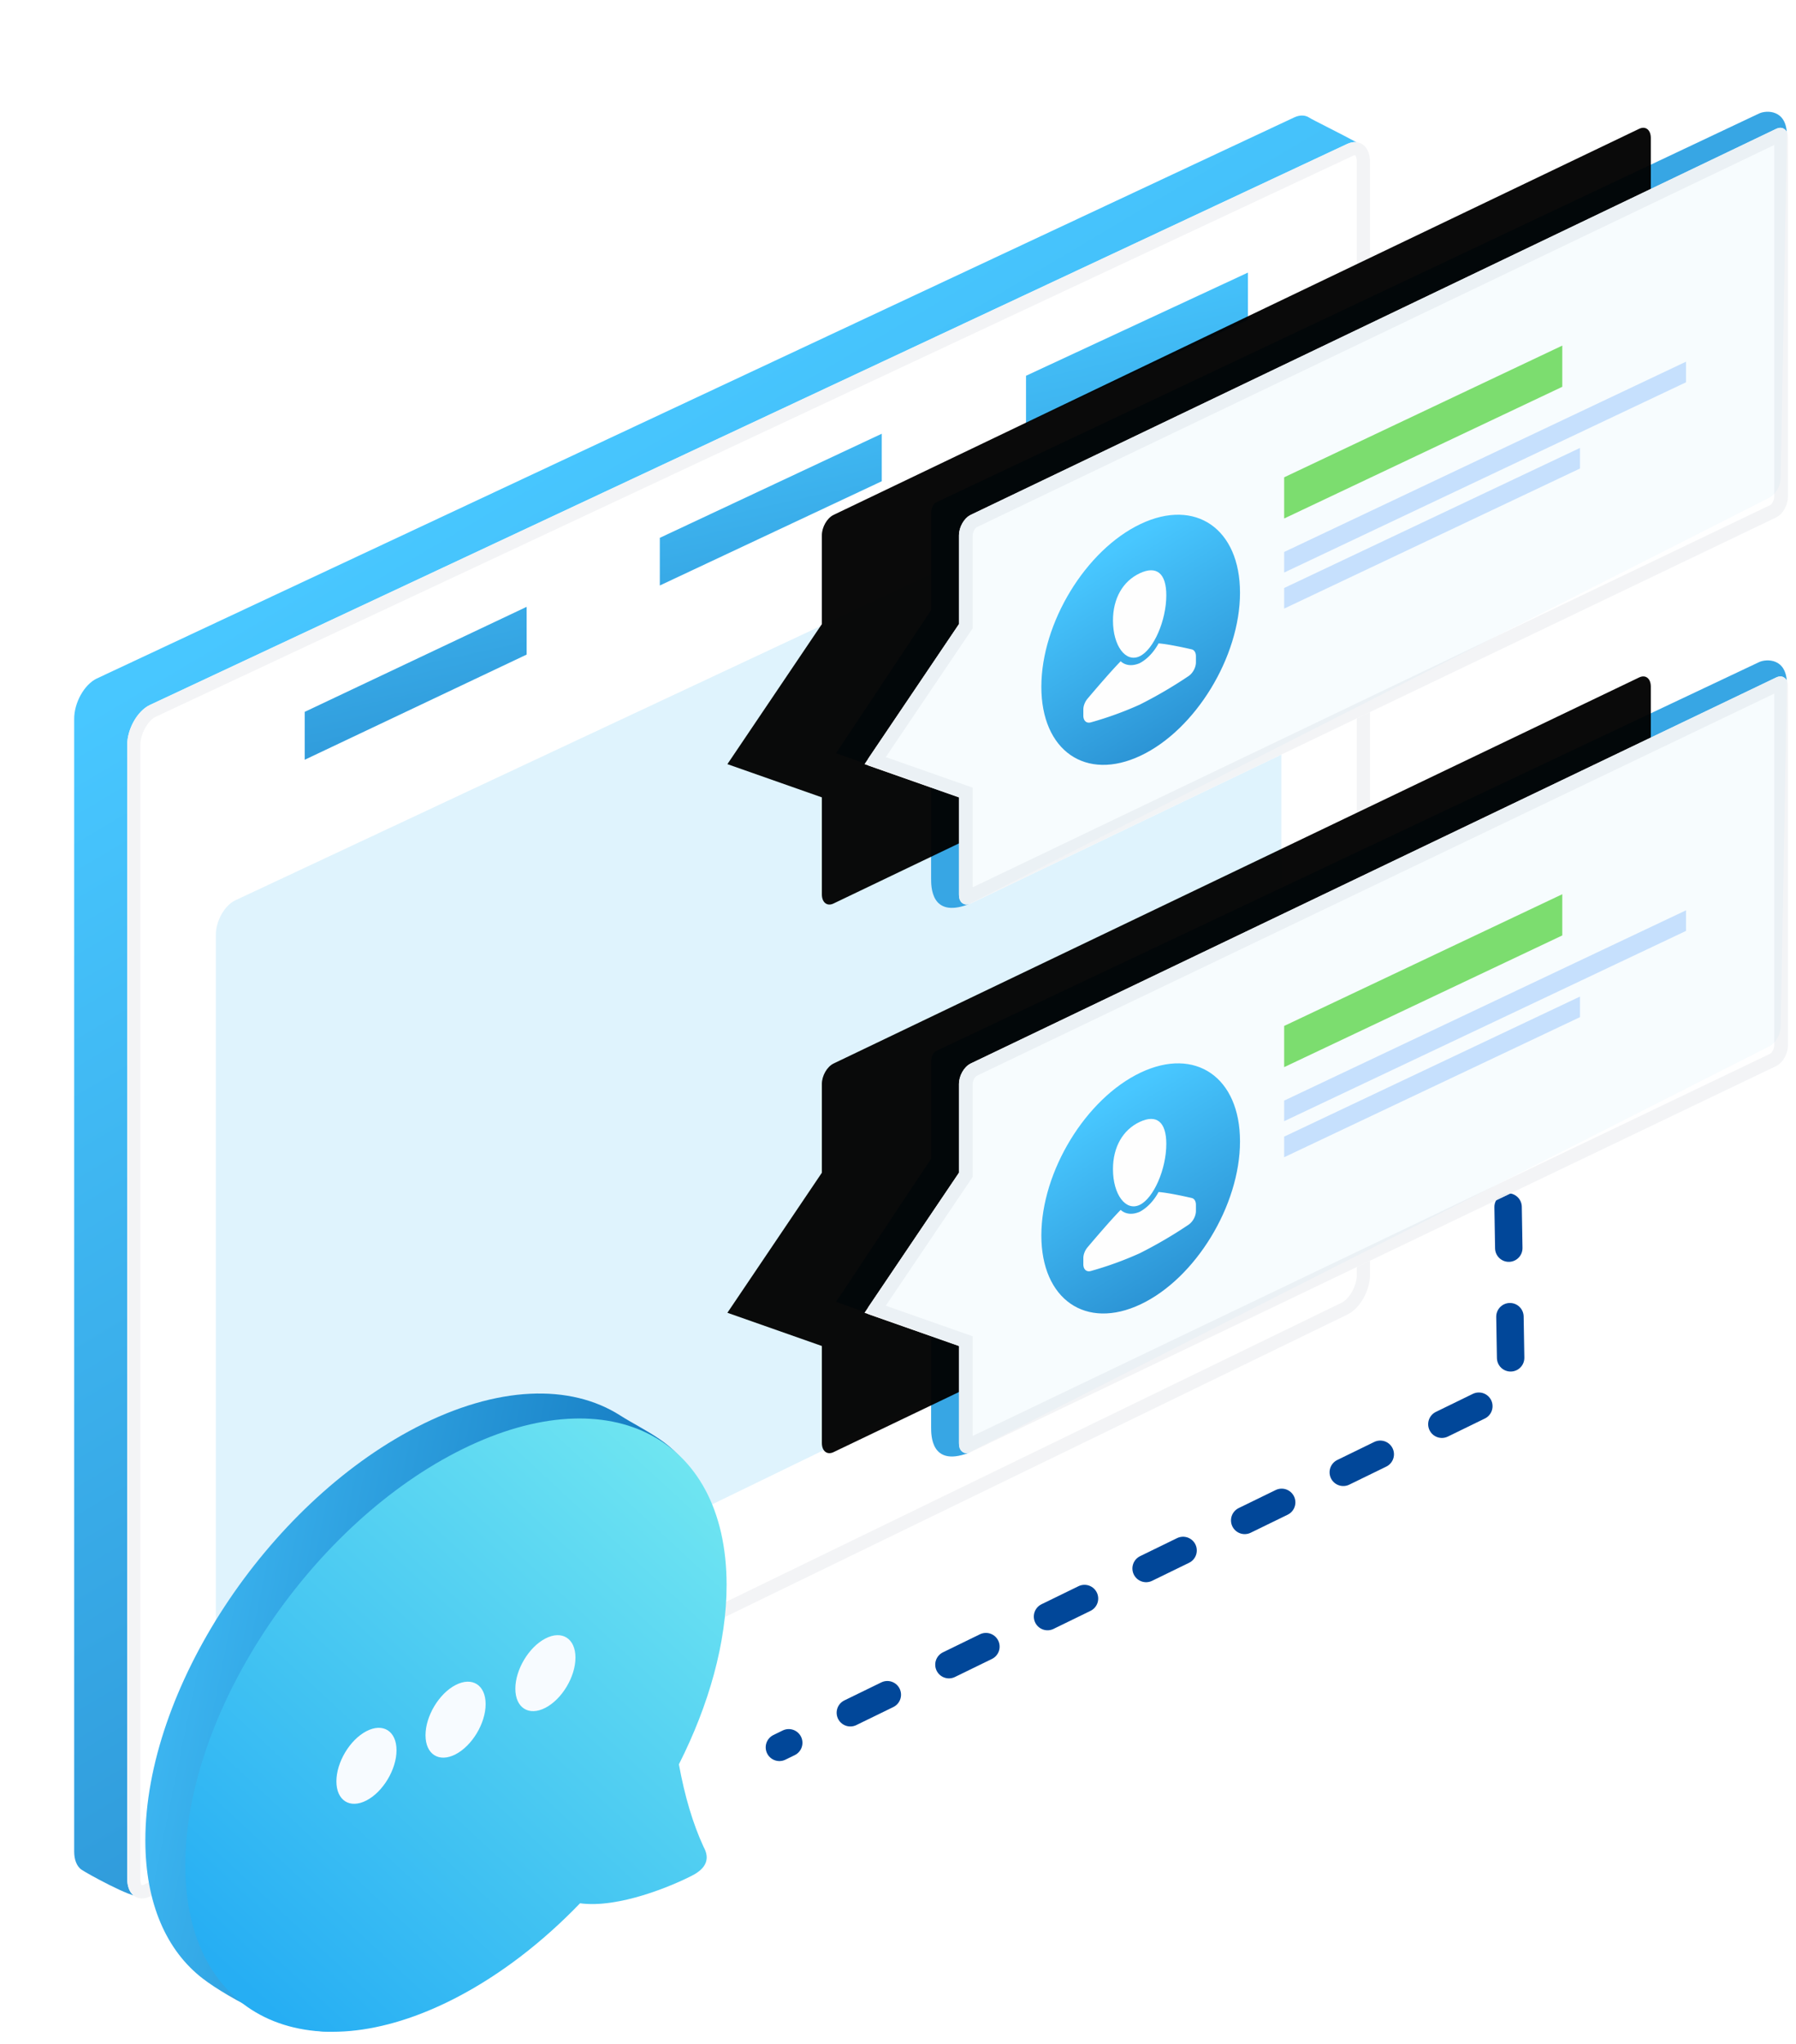 <svg xmlns="http://www.w3.org/2000/svg" xmlns:xlink="http://www.w3.org/1999/xlink" width="131" height="149" viewBox="0 0 131 149">
    <defs>
        <filter id="a" width="118.9%" height="114.5%" x="-12.7%" y="-8.8%" filterUnits="objectBoundingBox">
            <feOffset dx="-4" dy="-2" in="SourceAlpha" result="shadowOffsetOuter1"/>
            <feGaussianBlur in="shadowOffsetOuter1" result="shadowBlurOuter1" stdDeviation="2.5"/>
            <feColorMatrix in="shadowBlurOuter1" result="shadowMatrixOuter1" values="0 0 0 0 0.004 0 0 0 0 0.278 0 0 0 0 0.6 0 0 0 0.133 0"/>
            <feMerge>
                <feMergeNode in="shadowMatrixOuter1"/>
                <feMergeNode in="SourceGraphic"/>
            </feMerge>
        </filter>
        <linearGradient id="b" x1="50%" x2="91.508%" y1="12.697%" y2="109.345%">
            <stop offset="0%" stop-color="#48C7FF"/>
            <stop offset="100%" stop-color="#1F7DC2"/>
        </linearGradient>
        <path id="c" d="M5.933 43.4L93.27 2.492c.916-.423 1.658.182 1.658 1.35v81.095c0 1.168-.742 2.47-1.658 2.909l-87.337 42.42c-.915.452-1.658-.147-1.658-1.337V46.342c0-1.19.743-2.507 1.658-2.943z"/>
        <path id="e" d="M9.945 29.828L68.712 1.676c.468-.224.848.075.848.669v26.181c0 .594-.38 1.257-.848 1.48L9.945 58.16c-.468.224-.848-.075-.848-.668v-7.072l-6.891-2.422 6.891-10.211v-6.477c0-.594.38-1.256.848-1.48z"/>
        <filter id="d" width="159.4%" height="170.6%" x="-44.5%" y="-35.3%" filterUnits="objectBoundingBox">
            <feOffset dx="-10" in="SourceAlpha" result="shadowOffsetOuter1"/>
            <feGaussianBlur in="shadowOffsetOuter1" result="shadowBlurOuter1" stdDeviation="5"/>
            <feComposite in="shadowBlurOuter1" in2="SourceAlpha" operator="out" result="shadowBlurOuter1"/>
            <feColorMatrix in="shadowBlurOuter1" values="0 0 0 0 0.035 0 0 0 0 0.506 0 0 0 0 0.745 0 0 0 0.2 0"/>
        </filter>
        <path id="g" d="M9.945 29.828L68.712 1.676c.468-.224.848.075.848.669v26.181c0 .594-.38 1.257-.848 1.48L9.945 58.16c-.468.224-.848-.075-.848-.668v-7.072l-6.891-2.422 6.891-10.211v-6.477c0-.594.38-1.256.848-1.48z"/>
        <filter id="f" width="159.4%" height="170.6%" x="-44.5%" y="-35.3%" filterUnits="objectBoundingBox">
            <feOffset dx="-10" in="SourceAlpha" result="shadowOffsetOuter1"/>
            <feGaussianBlur in="shadowOffsetOuter1" result="shadowBlurOuter1" stdDeviation="5"/>
            <feComposite in="shadowBlurOuter1" in2="SourceAlpha" operator="out" result="shadowBlurOuter1"/>
            <feColorMatrix in="shadowBlurOuter1" values="0 0 0 0 0.035 0 0 0 0 0.506 0 0 0 0 0.745 0 0 0 0.2 0"/>
        </filter>
        <linearGradient id="h" x1="-22.405%" x2="92.973%" y1="50%" y2="77.758%">
            <stop offset="0%" stop-color="#48C7FF"/>
            <stop offset="100%" stop-color="#0E71B9"/>
        </linearGradient>
        <linearGradient id="i" x1="100%" x2="22.277%" y1="-13.447%" y2="95.402%">
            <stop offset="0%" stop-color="#80F2F1"/>
            <stop offset="100%" stop-color="#26AEF3"/>
        </linearGradient>
    </defs>
    <g fill="none" fill-rule="evenodd">
        <g filter="url(#a)" transform="translate(9 10)">
            <path fill="url(#b)" d="M2.07 41.465L89.405.558c.426-.196.814-.17 1.108.03.177.122 2.024 1.026 3.739 1.947 1.033.556-.03 27.378-3.189 80.468 0 1.169-.742 2.471-1.658 2.91l-84.254 44.32c-.445.219-3.932-1.71-4.23-1.933-.315-.237-.51-.693-.51-1.304V44.408c0-1.19.742-2.508 1.657-2.943z"/>
            <use fill="#FFF" xlink:href="#c"/>
            <path stroke="#F3F4F6" stroke-width=".96" d="M6.138 43.833c-.739.352-1.383 1.496-1.383 2.51v82.587c0 .863.4 1.186.969.906l87.339-42.422c.741-.355 1.385-1.485 1.385-2.476V3.843c0-.844-.408-1.177-.974-.916L6.138 43.833z"/>
            <path stroke="#014799" stroke-dasharray="3,5" stroke-linecap="round" stroke-linejoin="round" stroke-width="2" d="M105 80l.225 13.374-53.375 26.023"/>
            <path fill="#DFF3FD" d="M12.165 57.64l74.874-35.07c.785-.362 1.422.156 1.422 1.158v55.984c0 1.001-.637 2.118-1.422 2.494l-74.874 36.368c-.786.386-1.422-.127-1.422-1.147V60.163c0-1.02.636-2.15 1.422-2.523z"/>
            <path fill="url(#b)" d="M17.226 43.9l16.188-7.657v3.481l-16.188 7.669zM43.127 31.213l16.188-7.59v3.464l-16.188 7.6zM69.837 19.397l16.188-7.523v3.445l-16.188 7.534z"/>
        </g>
        <path fill="#36A6E4" d="M68.327 76.607l59.99-28.337c.52-.24 2.01-.305 2.017 1.575l-.446 24.97c0 .593-.38 1.256-.848 1.48l-58.454 29.658c-2.671.973-2.671-1.3-2.671-1.893v-6.685l-6.929-2.458 6.929-10.43v-6.476c0-.593-.057-1.18.412-1.404z" opacity=".99"/>
        <g opacity=".96" transform="translate(60.85 47.715)">
            <use fill="#000" filter="url(#d)" xlink:href="#e"/>
            <use fill="#FFF" xlink:href="#e"/>
            <path stroke="#F3F4F6" d="M2.982 47.74l6.615 2.325v7.426c0 .25.023.269.132.217l58.767-28.152c.287-.137.564-.621.564-1.03V2.345c0-.252-.024-.27-.132-.218L10.161 30.279c-.287.138-.564.621-.564 1.03v6.63l-6.615 9.8z"/>
        </g>
        <path fill="#7CDD6F" d="M93.667 74.8l20.286-9.603v3.004l-20.286 9.602z"/>
        <path fill="#C6E0FD" d="M93.667 80.243l29.31-13.873v1.502l-29.31 13.872zM93.667 82.87l21.577-10.212v1.501L93.667 84.372z"/>
        <path fill="url(#b)" d="M7.579 30.184c4.001-1.894 7.245-7.212 7.245-11.877 0-4.665-3.244-6.911-7.245-5.017C3.578 15.184.334 20.5.334 25.166c0 4.665 3.244 6.911 7.245 5.018z" transform="translate(75.622 64.91)"/>
        <path fill="#FEFEFE" fill-rule="nonzero" d="M83.125 87.849c1.018-.482 1.945-2.602 1.945-4.448 0-1.602-.709-2.185-1.945-1.6-1.236.586-1.945 1.84-1.945 3.44 0 1.847.927 3.09 1.945 2.608z"/>
        <path fill="#FEFEFE" fill-rule="nonzero" d="M86.919 87.344c-.554-.128-1.715-.381-2.414-.436-.344.642-.845 1.166-1.38 1.445-.536.228-1.039.177-1.383-.141-.703.717-1.861 2.071-2.413 2.723-.193.229-.31.53-.31.793v.45c0 .371.23.578.543.49a25.18 25.18 0 0 0 3.563-1.291 32.507 32.507 0 0 0 3.563-2.082c.313-.208.544-.633.543-1.004v-.449c0-.264-.118-.454-.312-.498z"/>
        <g>
            <path fill="#36A6E4" d="M68.327 36.607l59.99-28.337c.52-.24 2.01-.305 2.017 1.575l-.446 24.97c0 .593-.38 1.256-.848 1.48L70.586 65.953c-2.671.973-2.671-1.3-2.671-1.893v-6.685l-6.929-2.458 6.929-10.43v-6.476c0-.593-.057-1.18.412-1.404z" opacity=".99"/>
            <g opacity=".96" transform="translate(60.85 7.715)">
                <use fill="#000" filter="url(#f)" xlink:href="#g"/>
                <use fill="#FFF" xlink:href="#g"/>
                <path stroke="#F3F4F6" d="M2.982 47.74l6.615 2.325v7.426c0 .25.023.269.132.217l58.767-28.152c.287-.137.564-.621.564-1.03V2.345c0-.252-.024-.27-.132-.218L10.161 30.279c-.287.138-.564.621-.564 1.03v6.63l-6.615 9.8z"/>
            </g>
            <path fill="#7CDD6F" d="M93.667 34.8l20.286-9.603v3.004l-20.286 9.602z"/>
            <path fill="#C6E0FD" d="M93.667 40.243l29.31-13.873v1.502l-29.31 13.872zM93.667 42.87l21.577-10.212v1.501L93.667 44.372z"/>
            <path fill="url(#b)" d="M7.579 30.184c4.001-1.894 7.245-7.212 7.245-11.877 0-4.665-3.244-6.911-7.245-5.017C3.578 15.184.334 20.5.334 25.166c0 4.665 3.244 6.911 7.245 5.018z" transform="translate(75.622 24.91)"/>
            <path fill="#FEFEFE" fill-rule="nonzero" d="M83.125 47.849c1.018-.482 1.945-2.602 1.945-4.448 0-1.602-.709-2.185-1.945-1.6-1.236.586-1.945 1.84-1.945 3.44 0 1.847.927 3.09 1.945 2.608z"/>
            <path fill="#FEFEFE" fill-rule="nonzero" d="M86.919 47.344c-.554-.128-1.715-.381-2.414-.436-.344.642-.845 1.166-1.38 1.445-.536.228-1.039.177-1.383-.141-.703.717-1.861 2.071-2.413 2.723-.193.229-.31.53-.31.793v.45c0 .371.23.578.543.49a25.18 25.18 0 0 0 3.563-1.291 32.507 32.507 0 0 0 3.563-2.082c.313-.208.544-.633.543-1.004v-.449c0-.264-.118-.454-.312-.498z"/>
        </g>
        <g>
            <path fill="url(#h)" d="M20.48 42.84c-3.052 1.58-3.65 4.192-6.23 4.282-2.755.096-7.448-2.43-9.314-3.86C2.306 41.245.738 37.8.738 33.176c0-10.98 8.839-24.456 19.742-30.1C26.425 0 31.755-.112 35.375 2.2c1.728 1.104 4.26 2.1 5.088 4.252.619 1.608-.24 4.153-.24 6.289 0 4.186-1.285 8.735-3.48 13.075.422 2.323 1.02 4.327 1.796 6.01.484.863.212 1.562-.816 2.094-1.466.758-5.392 2.412-8.191 2.027-2.712 2.814-5.79 5.204-9.052 6.893z" transform="translate(9.863 101)"/>
            <path fill="url(#i)" d="M23.393 44.659C12.49 50.302 3.651 45.975 3.651 34.995s8.839-24.456 19.742-30.1C34.296-.746 43.135 3.58 43.135 14.56c0 4.186-1.285 8.735-3.479 13.075.422 2.323 1.02 4.326 1.796 6.01.483.863.211 1.561-.817 2.093-1.466.76-5.391 2.413-8.19 2.028-2.712 2.814-5.79 5.204-9.052 6.893z" transform="translate(9.863 101)"/>
            <path fill="#F7FBFF" d="M39.781 124.514c1.211-.627 2.193-2.266 2.193-3.66 0-1.396-.982-2.019-2.193-1.392-1.21.627-2.192 2.266-2.192 3.66 0 1.396.981 2.019 2.192 1.392zm-6.551 3.39c1.21-.626 2.192-2.265 2.192-3.66s-.981-2.018-2.192-1.391c-1.211.626-2.193 2.265-2.193 3.66s.982 2.018 2.193 1.392zm-6.5 3.365c1.21-.627 2.192-2.266 2.192-3.66 0-1.396-.981-2.019-2.192-1.392-1.211.627-2.193 2.265-2.193 3.66 0 1.396.982 2.018 2.193 1.392z"/>
        </g>
    </g>
</svg>
